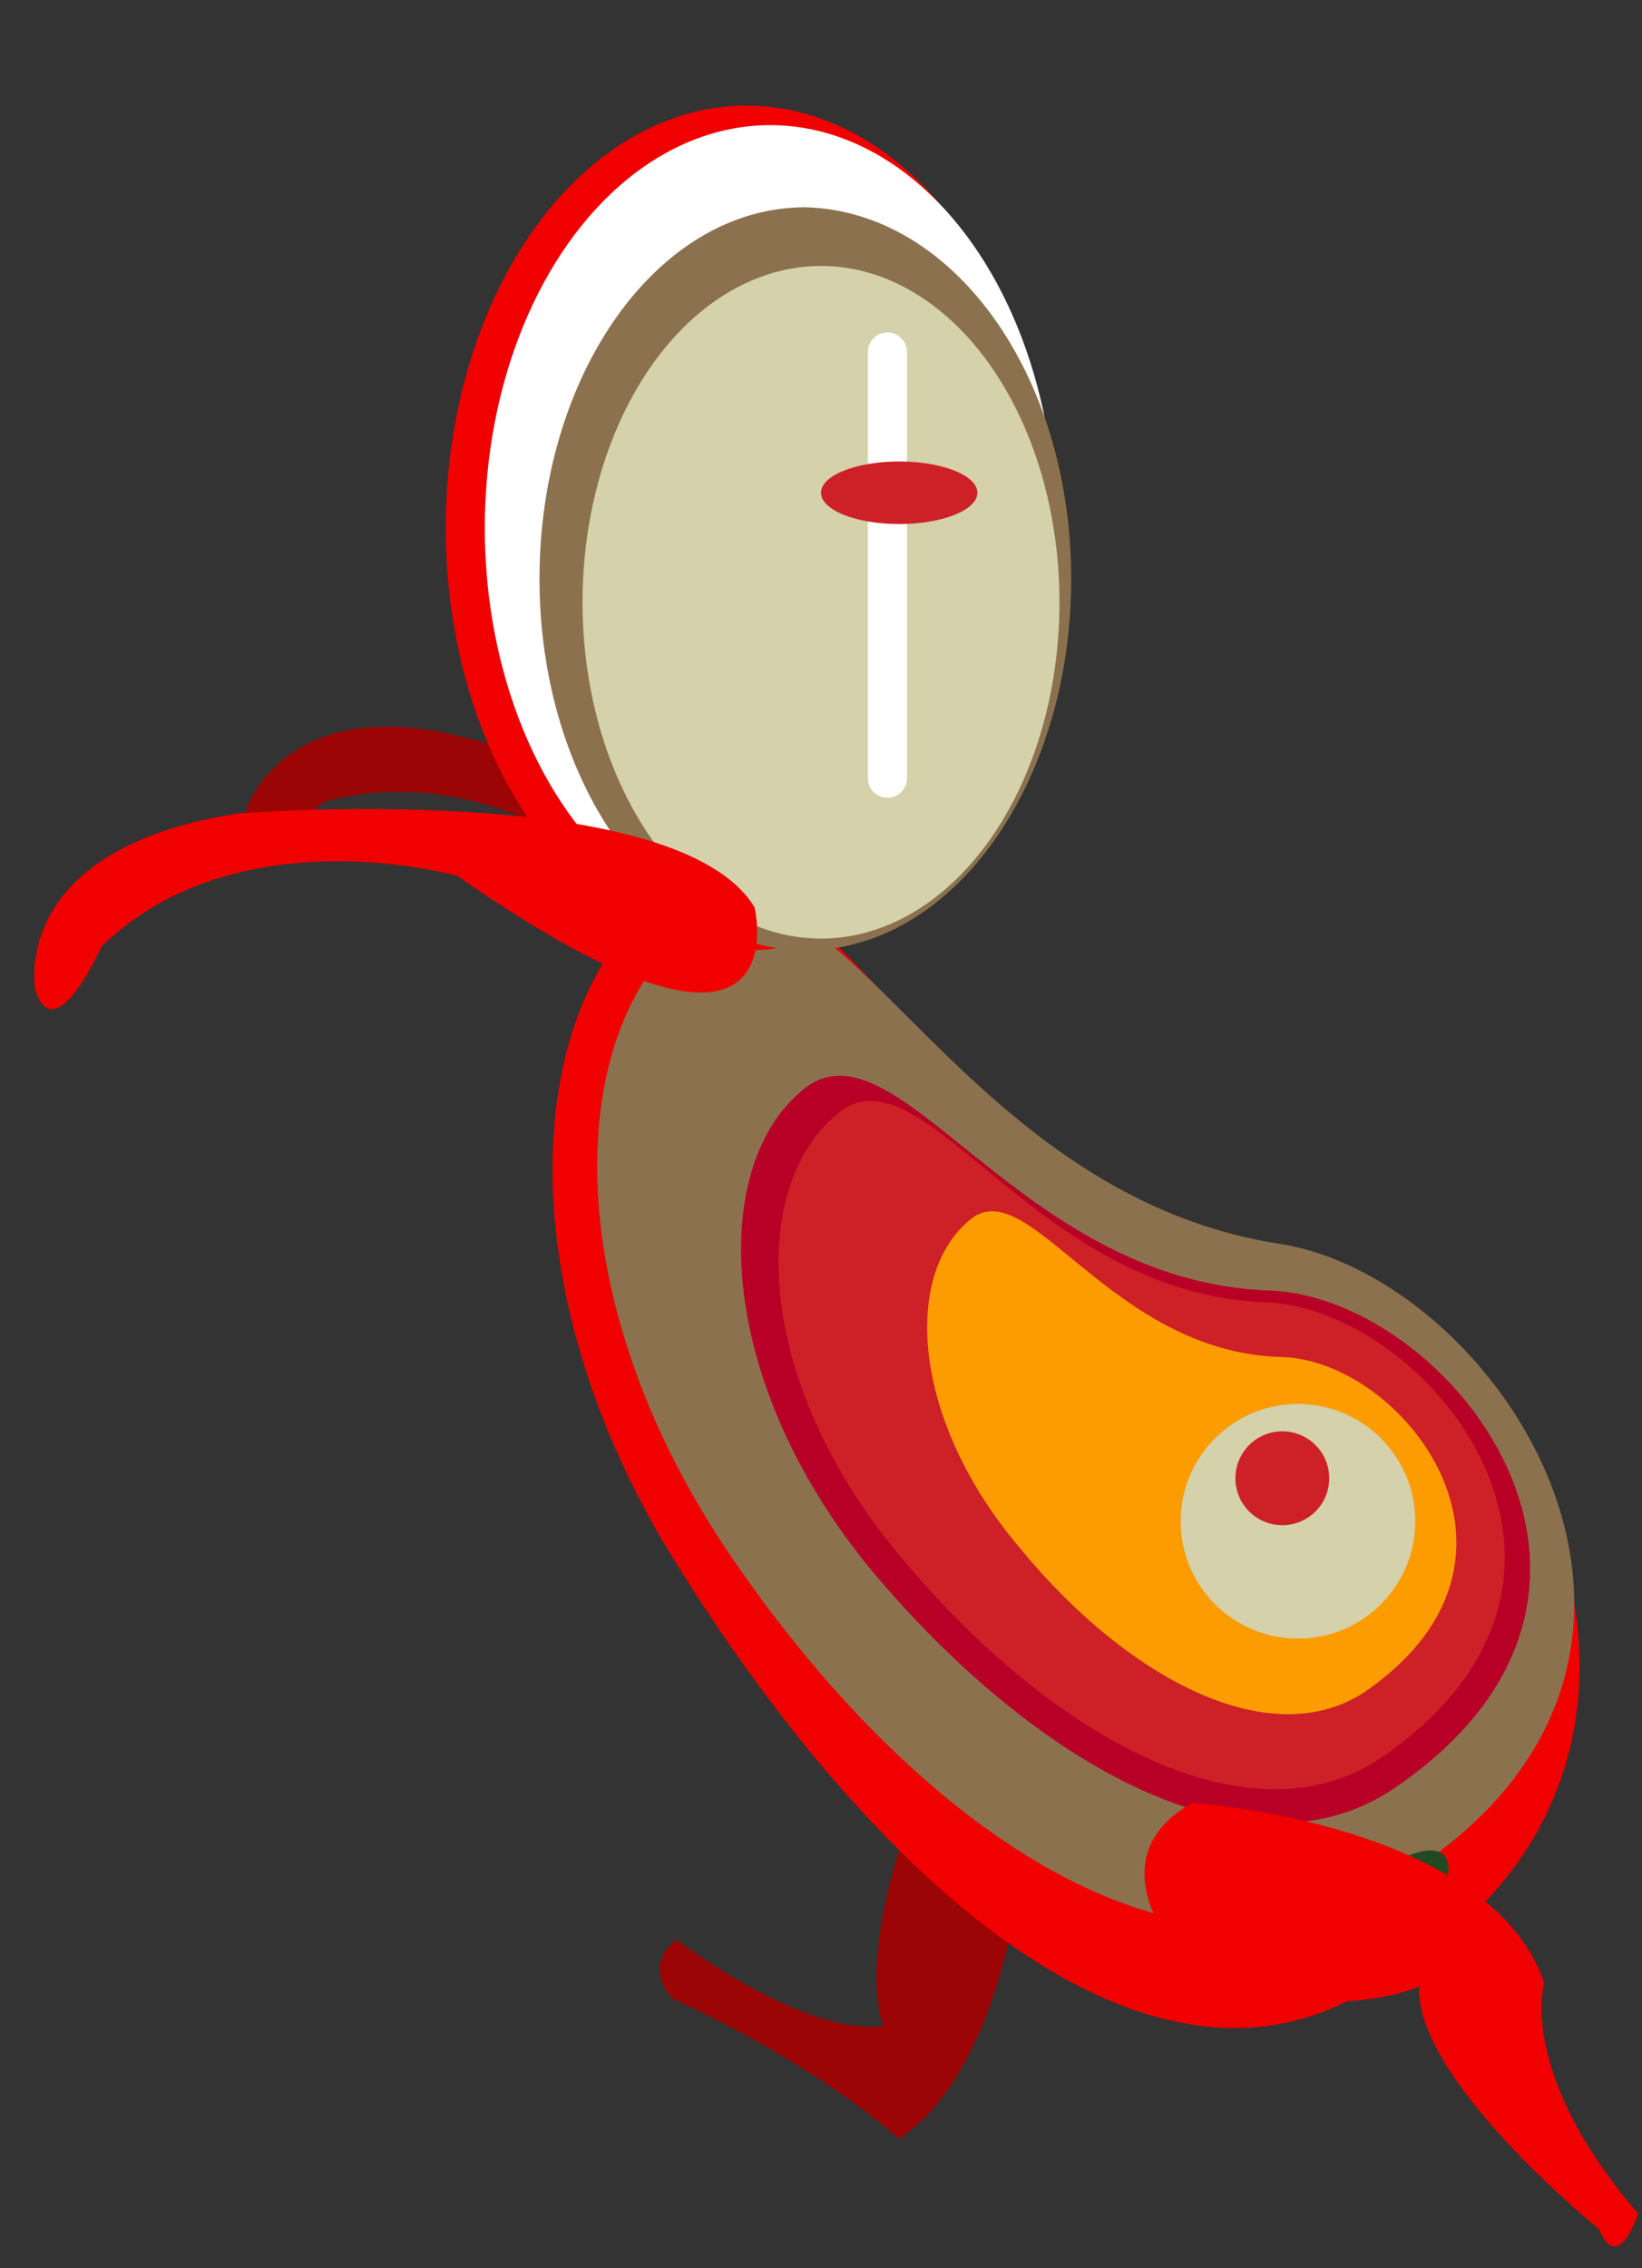 <?xml version="1.0" encoding="utf-8"?>
<!-- Generator: Adobe Illustrator 15.0.0, SVG Export Plug-In  -->
<!DOCTYPE svg PUBLIC "-//W3C//DTD SVG 1.1//EN" "http://www.w3.org/Graphics/SVG/1.1/DTD/svg11.dtd">
<svg version="1.1"
	 xmlns="http://www.w3.org/2000/svg" xmlns:xlink="http://www.w3.org/1999/xlink" xmlns:a="http://ns.adobe.com/AdobeSVGViewerExtensions/3.0/"
	 x="0px" y="0px" width="42px" height="58px" viewBox="-0.9 -2.7 42 58"
	 style="overflow:visible;enable-background:new -0.9 -2.7 42 58;" xml:space="preserve">
<rect x="-0.9" y="-2.7" width="42" height="58" fill="#333333" stroke="none"/>
<defs>
</defs>
<path style="fill:#9B0505;" d="M22.5,25.1c-0.2-3.9-10.4-8.6-10.4-8.6c-5.6-2-6.7,1.5-6.7,1.5c-0.3,1.6,2-0.2,2-0.2
	c4.7-1.3,8.8,2.8,8.8,2.8C21.1,30.4,22.5,25.1,22.5,25.1z"/>
<path style="fill:#9B0505;" d="M25.3,44.3c-1.8-2-3.2,0.3-3.2,0.3c-1,3.3-0.4,4.5-0.4,4.5c-2,0.3-5.3-2.2-5.3-2.2
	c-0.9,0.7-0.1,1.5-0.1,1.5c3.9,1.8,5.8,3.6,5.8,3.6C25,50,25.3,44.3,25.3,44.3z"/>
<path style="fill:#F00000;" d="M31.9,29.5c6.3,1.2,12.6,13.6,1.6,19c-5.5,2.7-12.1-3.3-16.9-10.9C11.7,30,12.6,22.3,16.4,20
	C20.1,17.7,23,27.8,31.9,29.5z"/>
<path style="fill:#8C714E;" d="M31.8,29.1c5.9,0.9,12.4,11.3,2.3,16.7C29,48.4,22.5,44,17.8,37.1s-4.2-14-0.7-16.3
	C20.5,18.5,23.5,27.8,31.8,29.1z"/>
<path style="fill:#B80026;" d="M31.6,30.3c4.6,0.2,10.5,7.7,3.2,12.7c-3.6,2.5-9-0.4-13.2-5.3c-4.2-4.9-4.4-10.5-2-12.5
	C22,23.1,25.1,30.1,31.6,30.3z"/>
<path style="fill:#CE2027;" d="M31.5,30.6c4.2,0.2,9.6,7,3,11.6c-3.3,2.3-8.3-0.3-12.2-4.9c-3.9-4.5-4.1-9.6-1.8-11.5
	C22.7,23.9,25.5,30.4,31.5,30.6z"/>
<path style="fill:#FC9C00;" d="M31.9,32c3.1,0.1,7,5.1,2.2,8.5c-2.4,1.7-6.1-0.2-8.9-3.6c-2.8-3.3-3-7-1.3-8.4
	C25.4,27.2,27.5,31.9,31.9,32z"/>
<ellipse style="fill:#F00000;" cx="18.2" cy="10.8" rx="7.7" ry="10.8"/>
<ellipse style="fill:#FFFFFF;" cx="18.8" cy="10.8" rx="7.3" ry="10.3"/>
<path style="fill:#8C714E;" d="M26.5,12.1c0,5.2-3,9.5-6.8,9.5c-3.7,0-6.8-4.2-6.8-9.5c0-5.2,3-9.5,6.8-9.5
	C23.5,2.7,26.5,6.9,26.5,12.1z"/>
<ellipse style="fill:#D4D1AB;" cx="20.1" cy="12.7" rx="6.1" ry="8.6"/>
<path style="fill:#214A23;" d="M32.8,47.6c2.3,1.1,4.9-4,2.2-2.8c-0.5,0.2-0.5,0.8-1.2,0.9c-0.8,0.1-1.1-0.4-1.8-0.2
	c-2.2,0.7-0.5,2.2,0.9,2.2"/>
<path style="fill:#F00000;" d="M29.6,43.4c-2.5,1.4-0.4,3.8-0.4,3.8c3.2,2.2,6.2,0.9,6.2,0.9c-0.1,2.4,4.6,6.2,4.6,6.2
	c0.5,1.2,1-0.4,1-0.4c-3.1-3.6-2.4-5.9-2.4-5.9C37.2,43.9,29.6,43.4,29.6,43.4z"/>
<path style="fill:#F00000;" d="M18.4,20.5c-2-3.3-13.2-2.4-13.2-2.4C-0.7,19,0,22.6,0,22.6c0.5,1.6,1.7-1.1,1.7-1.1
	c3.5-3.4,9.1-1.8,9.1-1.8C19.7,25.9,18.4,20.5,18.4,20.5z"/>
<circle style="fill:#D4D1AB;" cx="32.3" cy="36.2" r="3"/>
<circle style="fill:#CE2027;" cx="31.9" cy="35.1" r="1.2"/>
<line style="fill:none;stroke:#FFFFFF;stroke-linecap:round;stroke-miterlimit:10;" x1="21.8" y1="6.3" x2="21.8" y2="17.2"/>
<ellipse style="fill:#CE2027;" cx="22.1" cy="9.9" rx="2" ry="0.8"/>
</svg>
